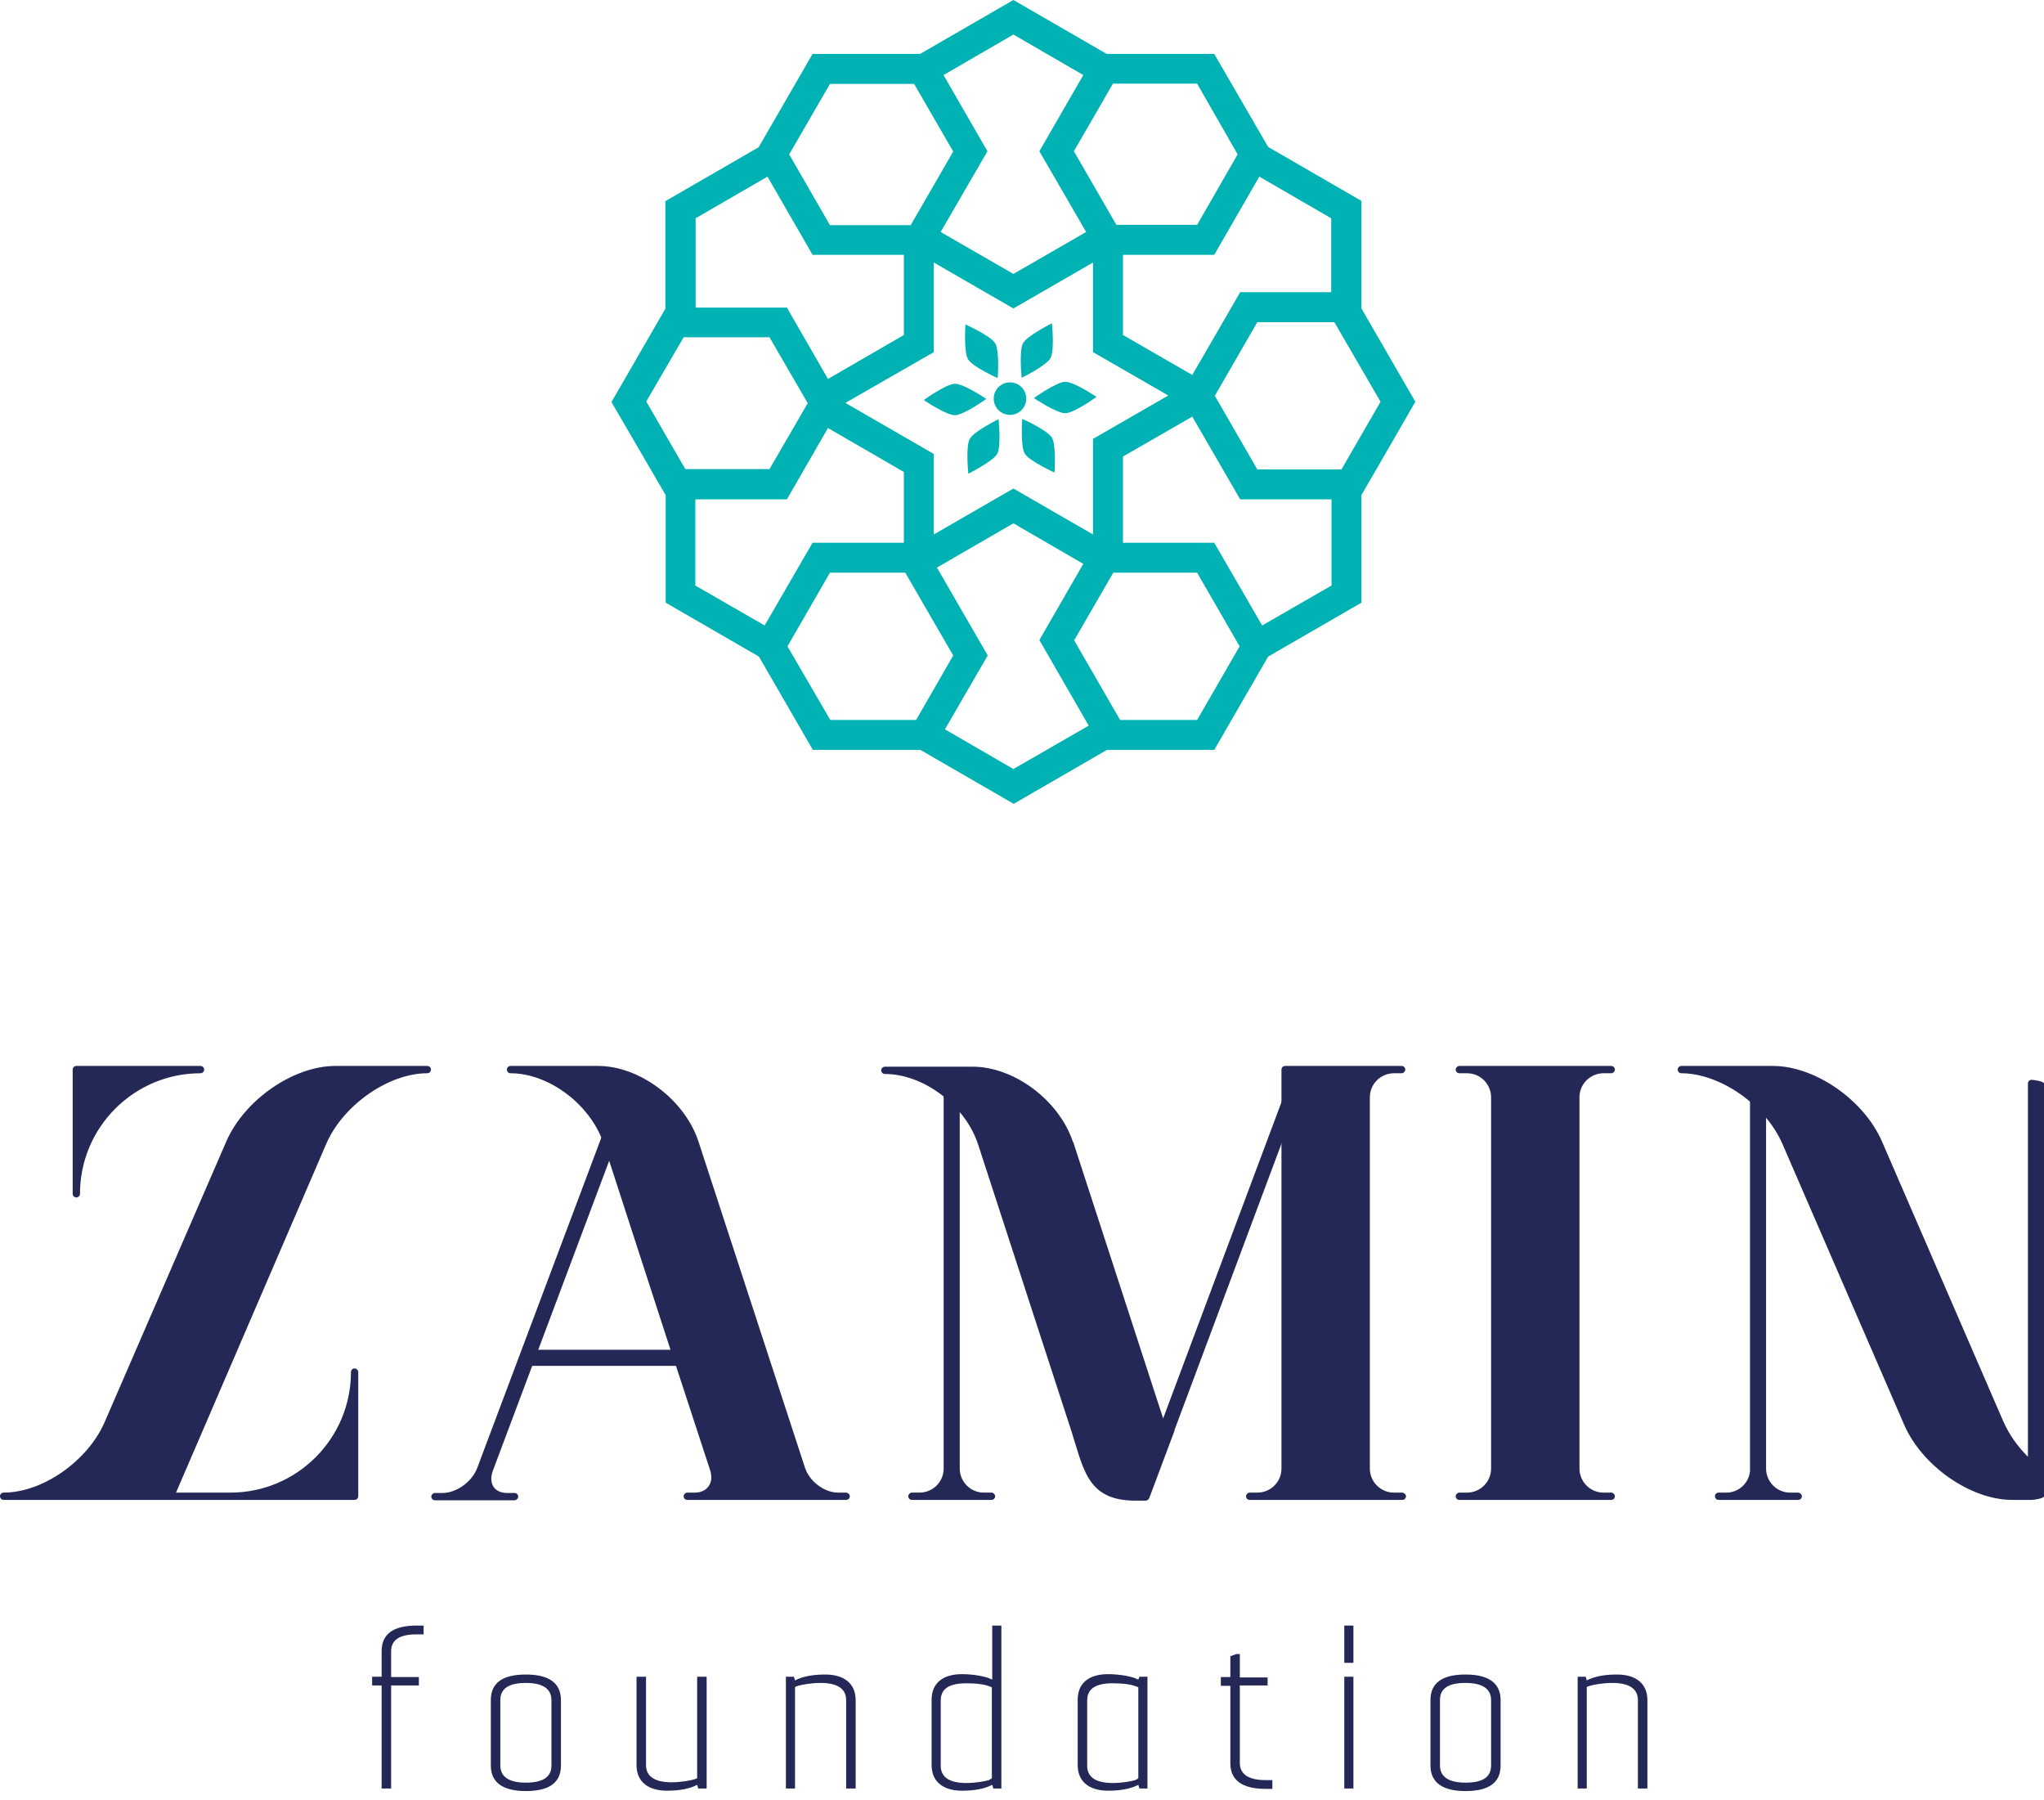 <svg width="117" height="103" viewBox="0 0 117 103" fill="none" xmlns="http://www.w3.org/2000/svg">
<path d="M57.812 23.743C58.326 23.743 58.743 23.326 58.743 22.812C58.743 22.298 58.326 21.881 57.812 21.881C57.298 21.881 56.881 22.298 56.881 22.812C56.881 23.326 57.298 23.743 57.812 23.743Z" fill="#00B2B3"/>
<path fill-rule="evenodd" clip-rule="evenodd" d="M55.51 25.115C55.755 24.674 57.159 23.988 57.159 23.988C57.159 23.988 57.322 25.556 57.078 25.98C56.833 26.405 55.428 27.107 55.428 27.107C55.428 27.107 55.265 25.556 55.51 25.115Z" fill="#00B2B3"/>
<path fill-rule="evenodd" clip-rule="evenodd" d="M58.662 25.964C58.4 25.539 58.515 23.972 58.515 23.972C58.515 23.972 59.952 24.608 60.213 25.049C60.474 25.474 60.36 27.041 60.36 27.041C60.36 27.041 58.923 26.388 58.662 25.964Z" fill="#00B2B3"/>
<path fill-rule="evenodd" clip-rule="evenodd" d="M60.98 23.645C60.49 23.661 59.184 22.779 59.184 22.779C59.184 22.779 60.458 21.865 60.964 21.849C61.47 21.832 62.76 22.714 62.76 22.714C62.76 22.714 61.486 23.645 60.98 23.645Z" fill="#00B2B3"/>
<path fill-rule="evenodd" clip-rule="evenodd" d="M60.131 20.493C59.886 20.934 58.482 21.62 58.482 21.62C58.482 21.62 58.319 20.052 58.564 19.628C58.809 19.203 60.213 18.501 60.213 18.501C60.213 18.501 60.376 20.052 60.131 20.493Z" fill="#00B2B3"/>
<path fill-rule="evenodd" clip-rule="evenodd" d="M56.963 19.644C57.225 20.069 57.11 21.637 57.11 21.637C57.11 21.637 55.673 21 55.412 20.559C55.151 20.134 55.265 18.567 55.265 18.567C55.265 18.567 56.718 19.22 56.963 19.644Z" fill="#00B2B3"/>
<path fill-rule="evenodd" clip-rule="evenodd" d="M54.661 21.963C55.151 21.947 56.457 22.829 56.457 22.829C56.457 22.829 55.183 23.743 54.677 23.759C54.171 23.776 52.881 22.894 52.881 22.894C52.881 22.894 54.155 21.963 54.661 21.963Z" fill="#00B2B3"/>
<path d="M38.103 28.332V34.488L43.442 37.574L46.529 42.914H52.685L58.025 46L63.364 42.914H69.504L72.59 37.574L77.93 34.488V28.332L81.016 22.992L77.93 17.652V11.496L72.59 8.41L69.504 3.086H63.348L58.008 0L52.668 3.086H46.512L43.426 8.426L38.086 11.512V17.668L35 23.008L38.103 28.332ZM39.817 28.576H45.043L47.394 24.494L51.738 27.009V31.059H46.512L43.769 35.794L39.801 33.508V28.576H39.817ZM53.452 20.151V15.023L58.008 17.652L62.564 15.023V20.151L66.875 22.633L62.564 25.115V30.585L58.008 27.956L53.452 30.585V25.98L48.39 23.057L53.452 20.151ZM45.075 36.986L47.508 32.773H51.819L54.563 37.509L52.44 41.199H47.525L45.075 36.986ZM54.089 41.738L56.538 37.509L53.632 32.479L58.008 29.948L62.009 32.267L59.494 36.627L62.319 41.526L58.008 44.008L54.089 41.738ZM68.524 41.199H64.115L61.486 36.643L63.724 32.773H68.524L70.957 36.986L68.524 41.199ZM72.247 35.794L69.504 31.059H64.279V26.127L68.247 23.841L70.99 28.576H76.216V33.508L72.247 35.794ZM79.024 22.992L76.787 26.862H71.97L69.537 22.649L71.97 18.436H76.379L79.024 22.992ZM76.216 16.721H70.99L68.247 21.457L64.279 19.171V14.582H69.504L72.084 10.108L76.199 12.492V16.721H76.216ZM70.843 8.834L68.524 12.868H63.903L61.47 8.655L63.707 4.785H68.524L70.843 8.834ZM62.009 4.295L59.494 8.655L62.172 13.276L58.008 15.676L53.844 13.276L56.522 8.655L54.008 4.295L58.008 1.976L62.009 4.295ZM47.508 4.801H52.325L54.563 8.671L52.13 12.884H47.508L45.173 8.834L47.508 4.801ZM43.932 10.108L46.512 14.582H51.738V19.171L47.394 21.686L45.043 17.603H39.817V12.492L43.932 10.108ZM39.131 19.301H44.047L46.235 23.073L44.047 26.846H39.229L36.992 22.976L39.131 19.301Z" fill="#00B2B3"/>
<path d="M24.667 61.209C24.667 61.334 24.562 61.418 24.458 61.418C22.242 61.418 19.629 63.237 18.667 65.474L10.076 85.416H13.191C16.995 85.416 20.089 82.322 20.089 78.518C20.089 78.392 20.193 78.309 20.298 78.309C20.402 78.309 20.507 78.413 20.507 78.518V85.625C20.507 85.75 20.402 85.834 20.298 85.834H9.449H7.964H4.39H0.209C0.084 85.834 0 85.73 0 85.625C0 85.5 0.105 85.416 0.209 85.416C2.446 85.416 5.038 83.597 5.999 81.361L12.96 65.306C14.006 62.923 16.807 61 19.19 61H24.437C24.583 61 24.667 61.084 24.667 61.209ZM4.16 68.316V61.209C4.16 61.084 4.264 61 4.369 61H11.476C11.602 61 11.685 61.105 11.685 61.209C11.685 61.334 11.581 61.418 11.476 61.418C7.672 61.418 4.578 64.512 4.578 68.316C4.578 68.442 4.473 68.525 4.369 68.525C4.264 68.525 4.16 68.442 4.16 68.316Z" fill="#232856"/>
<path d="M35.934 63.592L28.22 84.141C28.074 84.517 28.095 84.852 28.262 85.102C28.408 85.311 28.68 85.437 29.015 85.437H29.454C29.579 85.437 29.663 85.541 29.663 85.646C29.663 85.75 29.558 85.855 29.454 85.855H29.015H26.924H25.335H24.896C24.771 85.855 24.688 85.75 24.688 85.646C24.688 85.541 24.792 85.437 24.896 85.437H25.335C26.13 85.437 27.029 84.789 27.321 83.994L35.035 63.467C35.077 63.362 35.704 63.299 35.809 63.341C35.934 63.341 35.976 63.467 35.934 63.592Z" fill="#232856"/>
<path d="M48.644 85.625C48.644 85.75 48.539 85.834 48.434 85.834H47.995H46.407H41.39H39.801H39.341C39.216 85.834 39.132 85.73 39.132 85.625C39.132 85.52 39.237 85.416 39.341 85.416H39.78C40.115 85.416 40.386 85.29 40.554 85.061C40.742 84.81 40.763 84.475 40.637 84.099L38.693 78.162H30.185C30.06 78.162 29.976 77.577 29.976 77.451C29.976 77.326 30.081 77.243 30.185 77.243H38.38L34.554 65.453C33.823 63.237 31.439 61.418 29.224 61.418C29.098 61.418 29.015 61.314 29.015 61.209C29.015 61.084 29.119 61 29.224 61H34.241C36.603 61 39.174 62.923 39.968 65.285L46.072 83.974C46.323 84.768 47.18 85.416 47.975 85.416H48.414C48.539 85.416 48.644 85.52 48.644 85.625Z" fill="#232856"/>
<path d="M74.272 62.986L67.227 81.841V81.862C67.227 81.862 67.227 81.862 67.227 81.883L65.785 85.73C65.743 85.813 65.66 85.876 65.576 85.876C65.576 85.876 66.956 85.876 67.457 85.876H64.991C62.127 85.876 62.022 83.953 61.228 81.591L55.981 65.474C55.249 63.258 52.866 61.46 50.65 61.46C50.525 61.46 50.441 61.355 50.441 61.251C50.441 61.146 50.546 61.042 50.65 61.042H55.667C58.05 61.042 60.622 62.965 61.416 65.348L61.437 65.369L66.579 81.172L73.415 62.902C73.457 62.798 74.084 62.735 74.188 62.777C74.251 62.756 74.314 62.881 74.272 62.986Z" fill="#232856"/>
<path d="M56.963 85.625C56.963 85.75 56.859 85.834 56.754 85.834H56.315H54.727H52.636H52.197C52.072 85.834 51.988 85.73 51.988 85.625C51.988 85.52 52.093 85.416 52.197 85.416H52.636C53.389 85.416 54.016 84.81 54.016 84.036V62.108C54.016 61.983 54.601 61.899 54.727 61.899C54.852 61.899 54.936 62.003 54.936 62.108V84.036C54.936 84.789 55.542 85.416 56.315 85.416H56.754C56.859 85.416 56.963 85.52 56.963 85.625Z" fill="#232856"/>
<path d="M80.481 85.625C80.481 85.75 80.376 85.834 80.272 85.834H79.833H78.244H73.603H72.014H71.534C71.408 85.834 71.325 85.73 71.325 85.625C71.325 85.52 71.429 85.416 71.534 85.416H71.973C72.725 85.416 73.352 84.81 73.352 84.036V61.209C73.352 61.084 73.457 61 73.561 61H79.791H80.23C80.355 61 80.439 61.105 80.439 61.209C80.439 61.314 80.334 61.418 80.23 61.418H79.791C79.038 61.418 78.411 62.024 78.411 62.798V84.036C78.411 84.789 79.017 85.416 79.791 85.416H80.23C80.376 85.416 80.481 85.52 80.481 85.625Z" fill="#232856"/>
<path d="M92.438 85.625C92.438 85.75 92.333 85.834 92.229 85.834H91.79H83.972H83.533C83.407 85.834 83.324 85.73 83.324 85.625C83.324 85.52 83.428 85.416 83.533 85.416H83.972C84.724 85.416 85.351 84.81 85.351 84.036V62.798C85.351 62.045 84.745 61.418 83.972 61.418H83.533C83.407 61.418 83.324 61.314 83.324 61.209C83.324 61.105 83.428 61 83.533 61H83.972H85.561H90.201H91.79H92.229C92.354 61 92.438 61.105 92.438 61.209C92.438 61.314 92.333 61.418 92.229 61.418H91.79C91.037 61.418 90.41 62.024 90.41 62.798V84.036C90.41 84.789 91.016 85.416 91.79 85.416H92.229C92.333 85.416 92.438 85.52 92.438 85.625Z" fill="#232856"/>
<path d="M117 62.003V85.625C117 85.75 116.415 85.834 116.289 85.834H115.181C112.798 85.834 110.018 83.89 108.994 81.528L102.033 65.474C101.071 63.237 98.458 61.418 96.242 61.418C96.117 61.418 96.033 61.314 96.033 61.209C96.033 61.084 96.138 61 96.242 61H101.489C103.872 61 106.673 62.923 107.719 65.306L114.68 81.361C114.993 82.071 115.474 82.761 116.08 83.367V62.003C116.08 61.878 116.185 61.794 116.289 61.794C116.394 61.794 117 61.878 117 62.003Z" fill="#232856"/>
<path d="M103.141 85.625C103.141 85.75 103.036 85.834 102.932 85.834H102.472H100.883H98.814H98.375C98.249 85.834 98.165 85.73 98.165 85.625C98.165 85.499 98.27 85.416 98.375 85.416H98.814C99.524 85.416 100.11 84.872 100.172 84.183V62.798C100.172 62.672 100.758 62.589 100.883 62.589C101.008 62.589 101.092 62.693 101.092 62.798V83.994C101.092 84.015 101.092 84.036 101.092 84.036C101.092 84.789 101.698 85.416 102.472 85.416H102.911C103.036 85.416 103.141 85.52 103.141 85.625Z" fill="#232856"/>
<path d="M23.977 95.952V96.453H22.388V102.348H21.845V96.453H21.301V95.952H21.845V94.488C21.845 93.506 22.514 93.025 23.852 93.025H24.249V93.527H23.852C22.869 93.527 22.388 93.84 22.388 94.509V95.972H23.977V95.952Z" fill="#232856"/>
<path d="M32.109 101.031C32.109 102.014 31.44 102.495 30.102 102.495C28.764 102.495 28.095 101.993 28.095 101.031V97.29C28.095 96.307 28.764 95.826 30.102 95.826C31.44 95.826 32.109 96.328 32.109 97.29V101.031ZM31.565 97.29C31.565 96.641 31.064 96.307 30.102 96.307C29.14 96.307 28.639 96.621 28.639 97.29V101.031C28.639 101.679 29.14 102.014 30.102 102.014C31.064 102.014 31.565 101.7 31.565 101.031V97.29Z" fill="#232856"/>
<path d="M39.906 95.952H40.449V102.348H39.968L39.906 102.139C39.467 102.369 38.881 102.474 38.171 102.474C37.167 102.474 36.435 102.014 36.435 101.01V95.952H36.979V101.01C36.979 101.658 37.481 101.993 38.442 101.993C38.986 101.993 39.529 101.888 39.738 101.826L39.906 101.763V95.952Z" fill="#232856"/>
<path d="M45.508 102.348H44.985V95.952H45.445L45.508 96.161C45.947 95.931 46.532 95.826 47.243 95.826C48.246 95.826 48.978 96.286 48.978 97.29V102.348H48.434V97.29C48.434 96.641 47.933 96.307 46.971 96.307C46.428 96.307 45.884 96.412 45.675 96.474L45.508 96.537V102.348Z" fill="#232856"/>
<path d="M56.775 93.025H57.319V102.348H56.859L56.796 102.139C56.357 102.369 55.772 102.474 55.061 102.474C54.058 102.474 53.326 102.014 53.326 101.01V97.269C53.326 96.265 54.037 95.805 55.061 95.805C55.709 95.805 56.336 95.931 56.608 96.035L56.796 96.119V93.025H56.775ZM56.775 101.763V96.558C56.42 96.391 55.939 96.328 55.312 96.328C54.33 96.328 53.849 96.641 53.849 97.31V101.052C53.849 101.7 54.35 102.035 55.312 102.035C55.856 102.035 56.399 101.93 56.608 101.867L56.775 101.763Z" fill="#232856"/>
<path d="M65.221 95.952H65.681V102.348H65.221L65.158 102.139C64.719 102.369 64.134 102.474 63.423 102.474C62.42 102.474 61.688 102.014 61.688 101.01V97.269C61.688 96.265 62.399 95.805 63.423 95.805C64.071 95.805 64.698 95.931 64.97 96.035L65.158 96.119L65.221 95.952ZM65.158 101.763V96.558C64.803 96.391 64.322 96.328 63.695 96.328C62.712 96.328 62.231 96.641 62.231 97.31V101.052C62.231 101.7 62.733 102.035 63.695 102.035C64.238 102.035 64.782 101.93 64.991 101.867L65.158 101.763Z" fill="#232856"/>
<path d="M72.558 96.453H70.969V100.885C70.969 101.533 71.471 101.867 72.433 101.867H72.83V102.369H72.433C71.095 102.369 70.426 101.867 70.426 100.906V96.474H69.882V95.972H70.426V94.781L70.76 94.656H70.969V95.993H72.558V96.453Z" fill="#232856"/>
<path d="M76.948 93.025H77.47V95.157H76.948V93.025ZM76.948 102.348V95.952H77.47V102.348H76.948Z" fill="#232856"/>
<path d="M85.895 101.031C85.895 102.014 85.226 102.495 83.888 102.495C82.55 102.495 81.881 101.993 81.881 101.031V97.29C81.881 96.307 82.55 95.826 83.888 95.826C85.226 95.826 85.895 96.328 85.895 97.29V101.031ZM85.351 97.29C85.351 96.641 84.85 96.307 83.888 96.307C82.906 96.307 82.425 96.621 82.425 97.29V101.031C82.425 101.679 82.927 102.014 83.888 102.014C84.871 102.014 85.351 101.7 85.351 101.031V97.29Z" fill="#232856"/>
<path d="M90.828 102.348H90.306V95.952H90.766L90.828 96.161C91.267 95.931 91.853 95.826 92.563 95.826C93.567 95.826 94.298 96.286 94.298 97.29V102.348H93.755V97.29C93.755 96.641 93.253 96.307 92.291 96.307C91.748 96.307 91.204 96.412 90.996 96.474L90.828 96.537V102.348Z" fill="#232856"/>
</svg>
